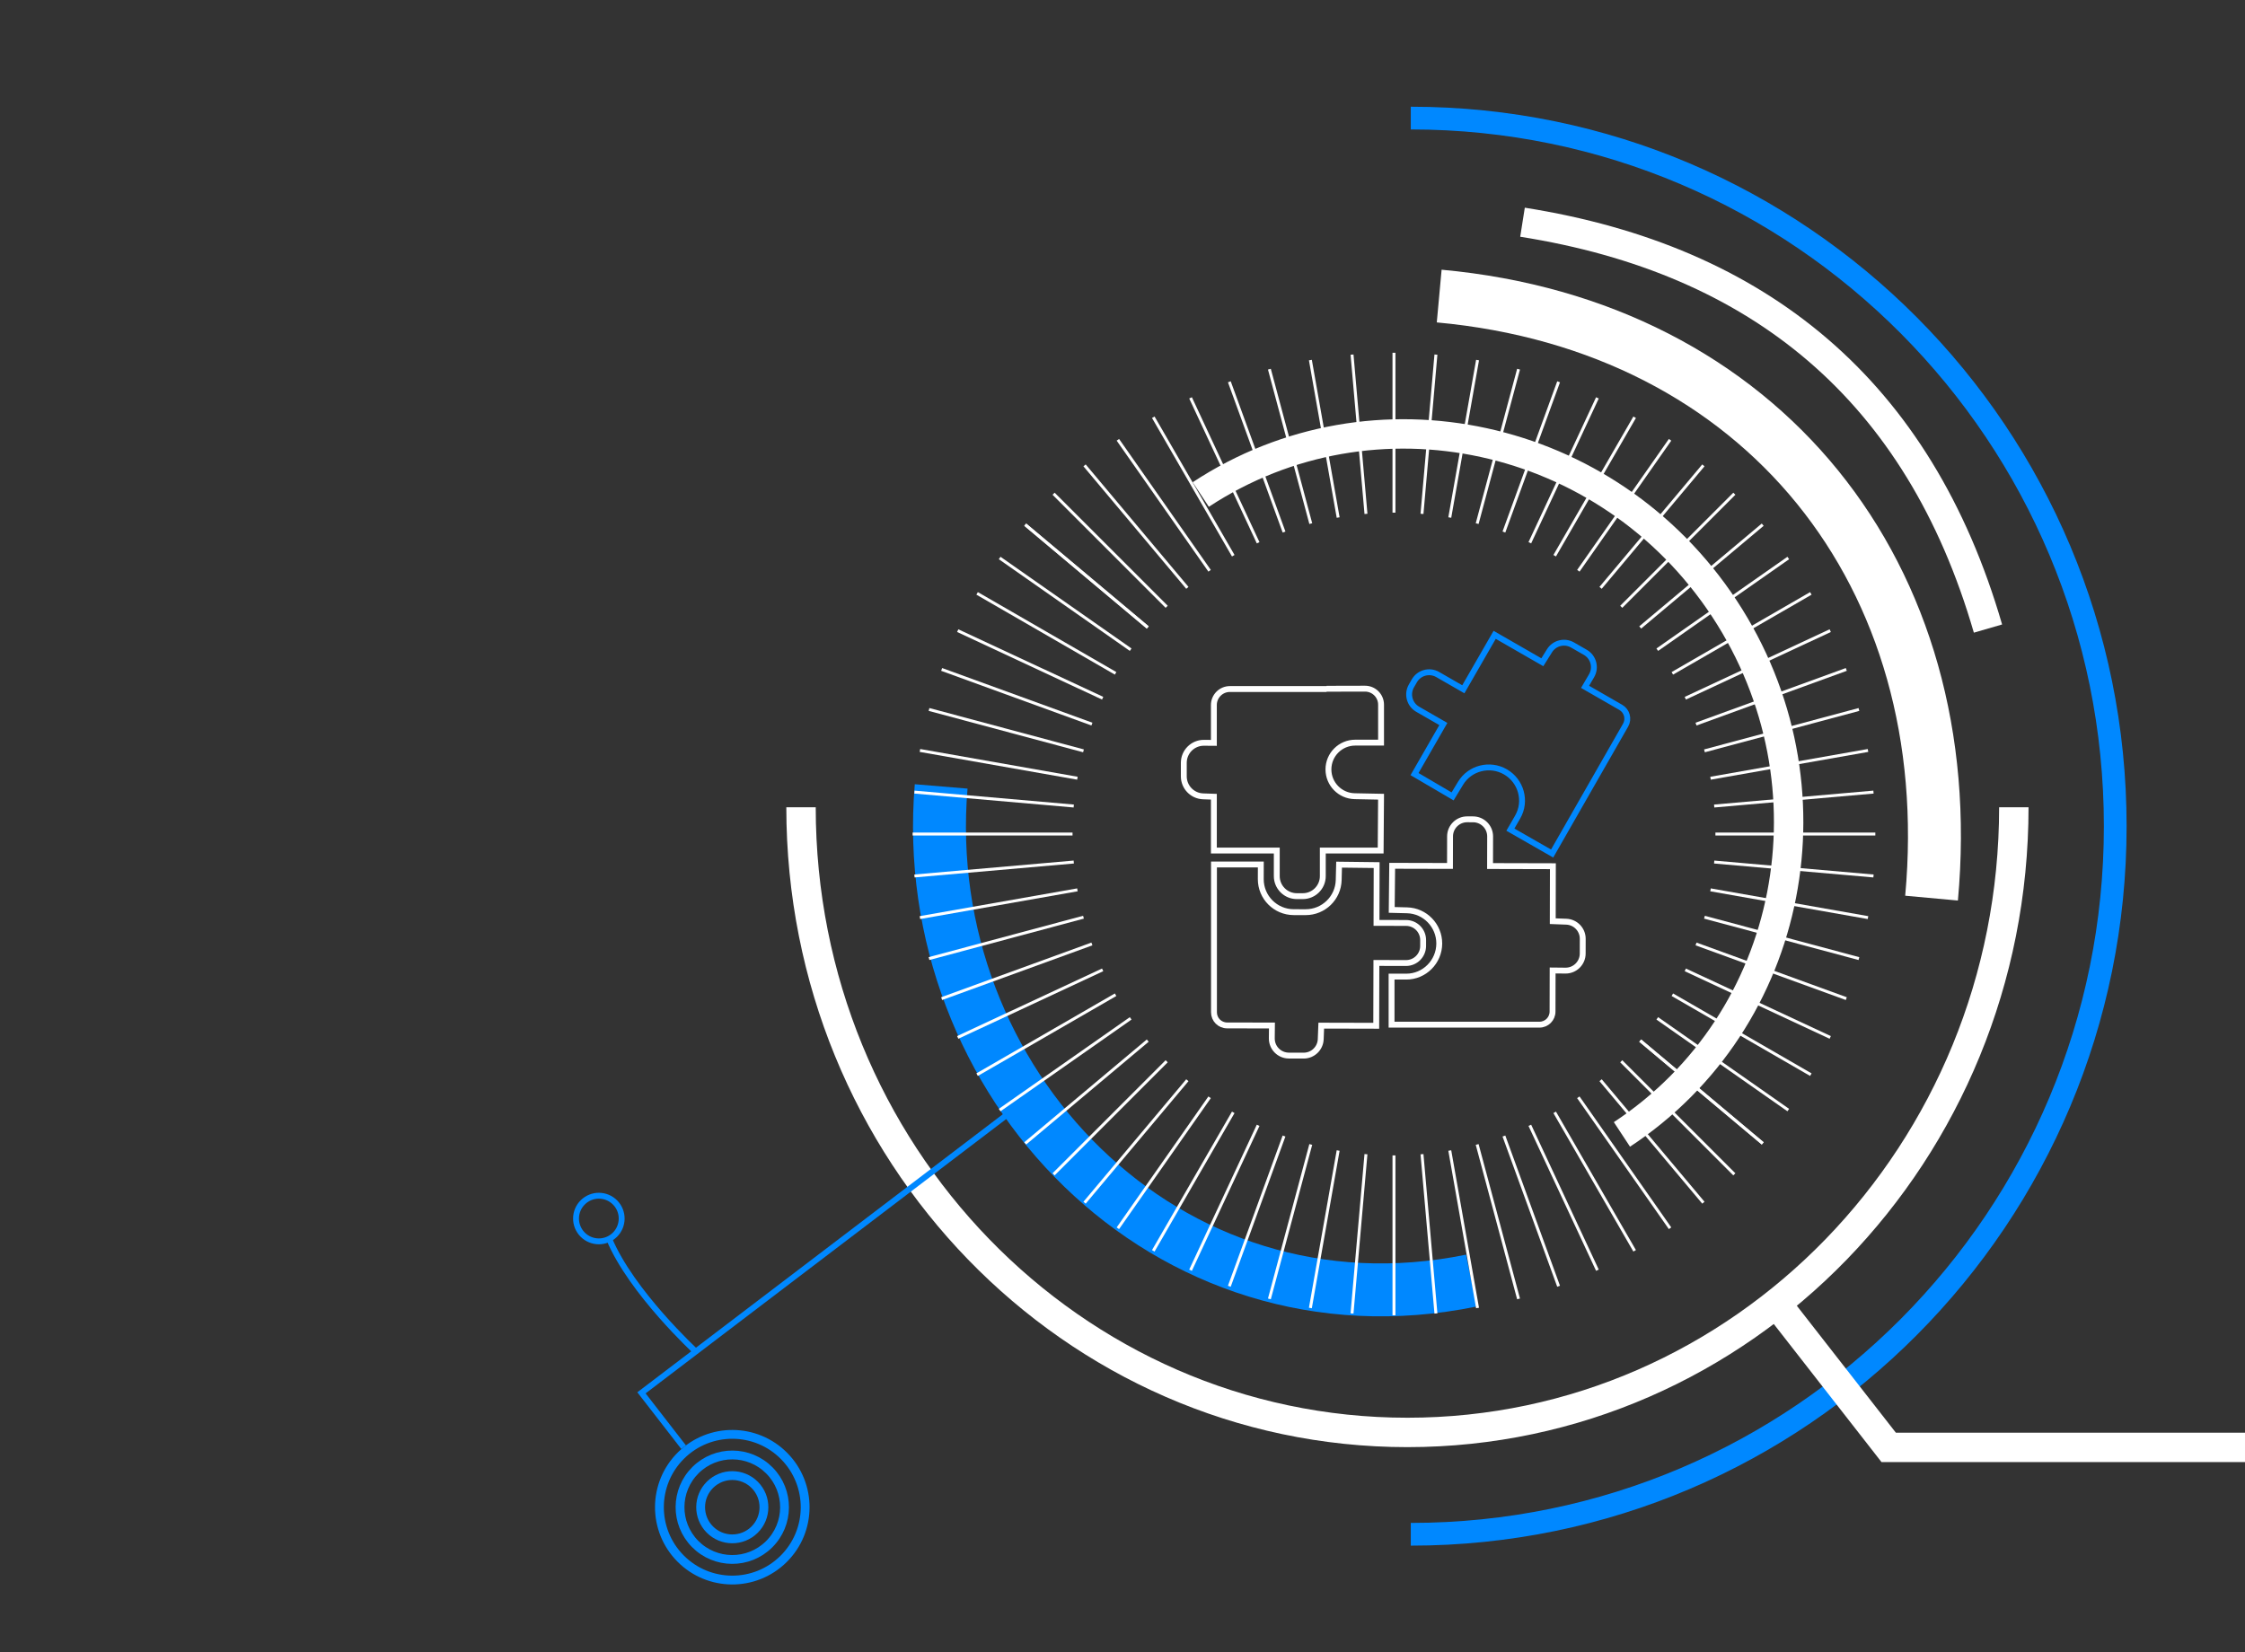 <svg width="360" height="265" viewBox="0 0 360 265" fill="none" xmlns="http://www.w3.org/2000/svg">
<rect x="0" y="0" width="360" height="265" fill="#333333" stroke="none"/>
<g clip-path="url(#clip0)">
<path d="M322.93 129.473C322.93 184.851 279.394 229.744 225.69 229.744C171.985 229.744 128.449 184.851 128.449 129.473" stroke="white" stroke-width="4.716"/>
<path d="M192.548 79.314C220.27 61.071 257.861 69.257 276.512 97.597C295.162 125.938 287.808 163.701 260.086 181.944" stroke="white" stroke-width="4.716"/>
<path d="M226.229 18.939C288.617 18.939 339.192 69.786 339.192 132.509C339.192 195.232 288.617 246.079 226.229 246.079" stroke="#0088FF" stroke-width="3.644"/>
<path d="M235.946 205.388C187.057 215.409 146.973 173.504 150.92 126.132" stroke="#0088FF" stroke-width="8.488" stroke-linejoin="round"/>
<path d="M230.784 47.484C282.567 52.228 314.48 92.266 309.736 144.048" stroke="white" stroke-width="8.488" stroke-linejoin="round"/>
<path d="M244.144 35.641C282.095 41.632 307.719 62.648 318.785 100.814" stroke="white" stroke-width="4.716" stroke-linejoin="round"/>
<path d="M111.59 216.788C111.59 216.788 101.254 207.259 97.688 198.708" stroke="#0088FF" stroke-width="0.943"/>
<path d="M161.246 178.97L102.864 223.393L109.623 232.111" stroke="#0088FF" stroke-width="0.943"/>
<path d="M109.113 249.945C113.646 254.537 121.043 254.585 125.635 250.052C130.227 245.519 130.275 238.122 125.742 233.53C121.209 228.938 113.812 228.89 109.22 233.423C104.628 237.956 104.58 245.353 109.113 249.945Z" stroke="#0088FF" stroke-width="1.415"/>
<path d="M111.464 247.625C114.715 250.918 120.02 250.952 123.313 247.701C126.607 244.45 126.641 239.145 123.39 235.852C120.139 232.558 114.834 232.524 111.541 235.775C108.247 239.026 108.213 244.331 111.464 247.625Z" stroke="#0088FF" stroke-width="1.415"/>
<path d="M113.816 245.304C115.785 247.299 118.999 247.319 120.993 245.35C122.988 243.381 123.009 240.168 121.04 238.174C119.071 236.179 115.857 236.158 113.863 238.127C111.868 240.096 111.847 243.309 113.816 245.304Z" stroke="#0088FF" stroke-width="1.415"/>
<path d="M93.426 198.009C94.845 199.447 97.162 199.462 98.6 198.042C100.038 196.623 100.053 194.306 98.633 192.868C97.214 191.43 94.897 191.415 93.459 192.835C92.021 194.254 92.006 196.571 93.426 198.009Z" stroke="#0088FF" stroke-width="0.943"/>
<path d="M223.533 82.224V56.58" stroke="white" stroke-width="0.472"/>
<path d="M223.533 210.956V185.312" stroke="white" stroke-width="0.472"/>
<path d="M219.042 82.42L216.807 56.873" stroke="white" stroke-width="0.472"/>
<path d="M230.26 210.663L228.025 185.117" stroke="white" stroke-width="0.472"/>
<path d="M214.582 83.007L210.129 57.752" stroke="white" stroke-width="0.472"/>
<path d="M236.934 209.784L232.481 184.529" stroke="white" stroke-width="0.472"/>
<path d="M210.192 83.98L203.555 59.21" stroke="white" stroke-width="0.472"/>
<path d="M243.511 208.327L236.874 183.557" stroke="white" stroke-width="0.472"/>
<path d="M205.904 85.332L197.133 61.235" stroke="white" stroke-width="0.472"/>
<path d="M249.933 206.301L241.163 182.204" stroke="white" stroke-width="0.472"/>
<path d="M201.751 87.053L190.913 63.812" stroke="white" stroke-width="0.472"/>
<path d="M256.155 203.724L245.317 180.483" stroke="white" stroke-width="0.472"/>
<path d="M197.76 89.129L184.938 66.921" stroke="white" stroke-width="0.472"/>
<path d="M262.126 200.615L249.304 178.407" stroke="white" stroke-width="0.472"/>
<path d="M193.968 91.545L179.259 70.539" stroke="white" stroke-width="0.472"/>
<path d="M267.805 196.997L253.096 175.991" stroke="white" stroke-width="0.472"/>
<path d="M190.401 94.283L173.917 74.639" stroke="white" stroke-width="0.472"/>
<path d="M273.148 192.898L256.665 173.253" stroke="white" stroke-width="0.472"/>
<path d="M187.084 97.321L168.951 79.188" stroke="white" stroke-width="0.472"/>
<path d="M278.113 188.349L259.979 170.216" stroke="white" stroke-width="0.472"/>
<path d="M184.047 100.636L164.403 84.152" stroke="white" stroke-width="0.472"/>
<path d="M282.661 183.385L263.017 166.901" stroke="white" stroke-width="0.472"/>
<path d="M184.047 100.636L164.403 84.152" stroke="white" stroke-width="0.472"/>
<path d="M282.661 183.385L263.017 166.901" stroke="white" stroke-width="0.472"/>
<path d="M181.31 104.203L160.303 89.494" stroke="white" stroke-width="0.472"/>
<path d="M286.761 178.042L265.755 163.333" stroke="white" stroke-width="0.472"/>
<path d="M178.895 107.995L156.687 95.173" stroke="white" stroke-width="0.472"/>
<path d="M290.38 172.362L268.172 159.54" stroke="white" stroke-width="0.472"/>
<path d="M176.818 111.985L153.577 101.147" stroke="white" stroke-width="0.472"/>
<path d="M293.49 166.389L270.249 155.552" stroke="white" stroke-width="0.472"/>
<path d="M175.097 116.138L151 107.367" stroke="white" stroke-width="0.472"/>
<path d="M296.067 160.168L271.97 151.398" stroke="white" stroke-width="0.472"/>
<path d="M173.745 120.426L148.975 113.789" stroke="white" stroke-width="0.472"/>
<path d="M298.091 153.746L273.321 147.109" stroke="white" stroke-width="0.472"/>
<path d="M172.77 124.816L147.516 120.363" stroke="white" stroke-width="0.472"/>
<path d="M299.546 147.172L274.292 142.719" stroke="white" stroke-width="0.472"/>
<path d="M172.184 129.276L146.637 127.041" stroke="white" stroke-width="0.472"/>
<path d="M300.426 140.496L274.88 138.26" stroke="white" stroke-width="0.472"/>
<path d="M171.988 133.768L146.344 133.768" stroke="white" stroke-width="0.472"/>
<path d="M300.721 133.768L275.077 133.768" stroke="white" stroke-width="0.472"/>
<path d="M172.184 138.259L146.637 140.494" stroke="white" stroke-width="0.472"/>
<path d="M300.425 127.041L274.879 129.276" stroke="white" stroke-width="0.472"/>
<path d="M172.77 142.718L147.515 147.171" stroke="white" stroke-width="0.472"/>
<path d="M299.546 120.365L274.292 124.818" stroke="white" stroke-width="0.472"/>
<path d="M173.744 147.107L148.974 153.745" stroke="white" stroke-width="0.472"/>
<path d="M298.091 113.791L273.321 120.428" stroke="white" stroke-width="0.472"/>
<path d="M175.096 151.397L150.999 160.168" stroke="white" stroke-width="0.472"/>
<path d="M296.066 107.368L271.968 116.139" stroke="white" stroke-width="0.472"/>
<path d="M176.818 155.552L153.577 166.389" stroke="white" stroke-width="0.472"/>
<path d="M293.49 101.147L270.249 111.984" stroke="white" stroke-width="0.472"/>
<path d="M178.893 159.54L156.685 172.362" stroke="white" stroke-width="0.472"/>
<path d="M290.38 95.174L268.171 107.996" stroke="white" stroke-width="0.472"/>
<path d="M181.31 163.333L160.303 178.042" stroke="white" stroke-width="0.472"/>
<path d="M286.761 89.495L265.755 104.204" stroke="white" stroke-width="0.472"/>
<path d="M184.046 166.9L164.402 183.384" stroke="white" stroke-width="0.472"/>
<path d="M282.661 84.153L263.017 100.636" stroke="white" stroke-width="0.472"/>
<path d="M187.084 170.215L168.951 188.348" stroke="white" stroke-width="0.472"/>
<path d="M278.113 79.188L259.98 97.321" stroke="white" stroke-width="0.472"/>
<path d="M190.401 173.254L173.917 192.898" stroke="white" stroke-width="0.472"/>
<path d="M273.147 74.639L256.664 94.283" stroke="white" stroke-width="0.472"/>
<path d="M193.968 175.991L179.259 196.997" stroke="white" stroke-width="0.472"/>
<path d="M267.807 70.539L253.098 91.545" stroke="white" stroke-width="0.472"/>
<path d="M197.759 178.406L184.937 200.615" stroke="white" stroke-width="0.472"/>
<path d="M262.127 66.921L249.305 89.129" stroke="white" stroke-width="0.472"/>
<path d="M201.75 180.484L190.912 203.725" stroke="white" stroke-width="0.472"/>
<path d="M256.155 63.812L245.317 87.053" stroke="white" stroke-width="0.472"/>
<path d="M205.901 182.203L197.13 206.301" stroke="white" stroke-width="0.472"/>
<path d="M249.933 61.235L241.162 85.332" stroke="white" stroke-width="0.472"/>
<path d="M210.191 183.556L203.554 208.326" stroke="white" stroke-width="0.472"/>
<path d="M243.511 59.21L236.874 83.98" stroke="white" stroke-width="0.472"/>
<path d="M214.581 184.529L210.128 209.783" stroke="white" stroke-width="0.472"/>
<path d="M236.935 57.752L232.482 83.007" stroke="white" stroke-width="0.472"/>
<path d="M219.04 185.116L216.805 210.663" stroke="white" stroke-width="0.472"/>
<path d="M230.26 56.874L228.025 82.42" stroke="white" stroke-width="0.472"/>
<path d="M366 232.141H302.862L284.835 209.032" stroke="white" stroke-width="4.716"/>
<path d="M212.726 110.511L197.222 110.511C195.803 110.511 194.652 111.661 194.652 113.08L194.652 119.147L193.066 119.135C191.283 119.121 189.83 120.563 189.83 122.347L189.83 124.513C189.83 126.244 191.201 127.663 192.93 127.723L194.652 127.783L194.652 136.416L204.74 136.416L204.74 140.519C204.74 142.293 206.178 143.731 207.952 143.731L208.909 143.731C210.682 143.731 212.12 142.293 212.12 140.519L212.12 136.416L221.397 136.416L221.461 127.783L217.233 127.699C214.895 127.652 213.024 125.744 213.024 123.405V123.405C213.024 121.033 214.947 119.11 217.319 119.11L221.461 119.11L221.461 113.021C221.461 111.6 220.307 110.448 218.885 110.452L212.726 110.467" stroke="white" stroke-width="0.943"/>
<path d="M202.18 138.651H194.669V162.366C194.669 163.522 195.606 164.461 196.762 164.464L203.488 164.479L203.964 164.48L203.959 164.955L203.942 166.533C203.926 168.055 205.154 169.298 206.676 169.302L209.043 169.308C210.518 169.311 211.731 168.146 211.788 166.672L211.853 164.954L211.871 164.499L212.326 164.5L220.688 164.52L220.713 154.917L220.714 154.446L221.185 154.447L225.459 154.457C226.972 154.461 228.202 153.237 228.206 151.724L228.208 150.778C228.212 149.264 226.988 148.034 225.474 148.031L221.201 148.021L220.73 148.02L220.731 147.548L220.753 138.751L214.731 138.678L214.669 141.147C214.596 144.019 212.244 146.308 209.372 146.302L207.453 146.299C204.53 146.294 202.166 143.918 202.174 140.995L202.18 138.651Z" stroke="white" stroke-width="0.943"/>
<path d="M223.146 156.631V164.344H246.861C248.017 164.344 248.956 163.408 248.959 162.252L248.974 156.128L248.975 155.653L249.45 155.657L251.028 155.674C252.55 155.69 253.793 154.462 253.797 152.94L253.802 150.573C253.806 149.098 252.641 147.885 251.167 147.828L249.448 147.763L248.994 147.745L248.995 147.29L249.015 138.928L239.412 138.904L238.941 138.902L238.942 138.431L238.952 134.157C238.956 132.644 237.732 131.414 236.219 131.41L235.273 131.408C233.759 131.404 232.529 132.628 232.525 134.142L232.515 138.415L232.514 138.886L232.043 138.885L223.246 138.863L223.172 145.939L225.64 146.002C228.516 146.074 230.802 148.46 230.795 151.33C230.789 154.248 228.418 156.646 225.491 156.637L223.146 156.631Z" stroke="white" stroke-width="0.943"/>
<path d="M242.2 133.065L248.895 136.895L260.672 116.31C261.246 115.306 260.899 114.027 259.897 113.45L254.589 110.396L254.177 110.159L254.417 109.749L255.215 108.388C255.984 107.074 255.536 105.386 254.217 104.627L252.165 103.447C250.886 102.711 249.255 103.12 248.474 104.371L247.564 105.83L247.323 106.216L246.928 105.989L239.679 101.819L234.89 110.142L234.655 110.551L234.246 110.316L230.542 108.185C229.23 107.43 227.555 107.882 226.8 109.194L226.329 110.013C225.574 111.325 226.025 113.001 227.337 113.755L231.041 115.886L231.45 116.121L231.215 116.53L226.828 124.154L232.933 127.733L234.212 125.621C235.704 123.161 238.909 122.362 241.397 123.792C243.928 125.247 244.831 128.496 243.371 131.032L242.2 133.065Z" stroke="#0088FF" stroke-width="0.943"/>
</g>
<defs>
<clipPath id="clip0">
<rect width="360" height="265" fill="white"/>
</clipPath>
</defs>
</svg>
